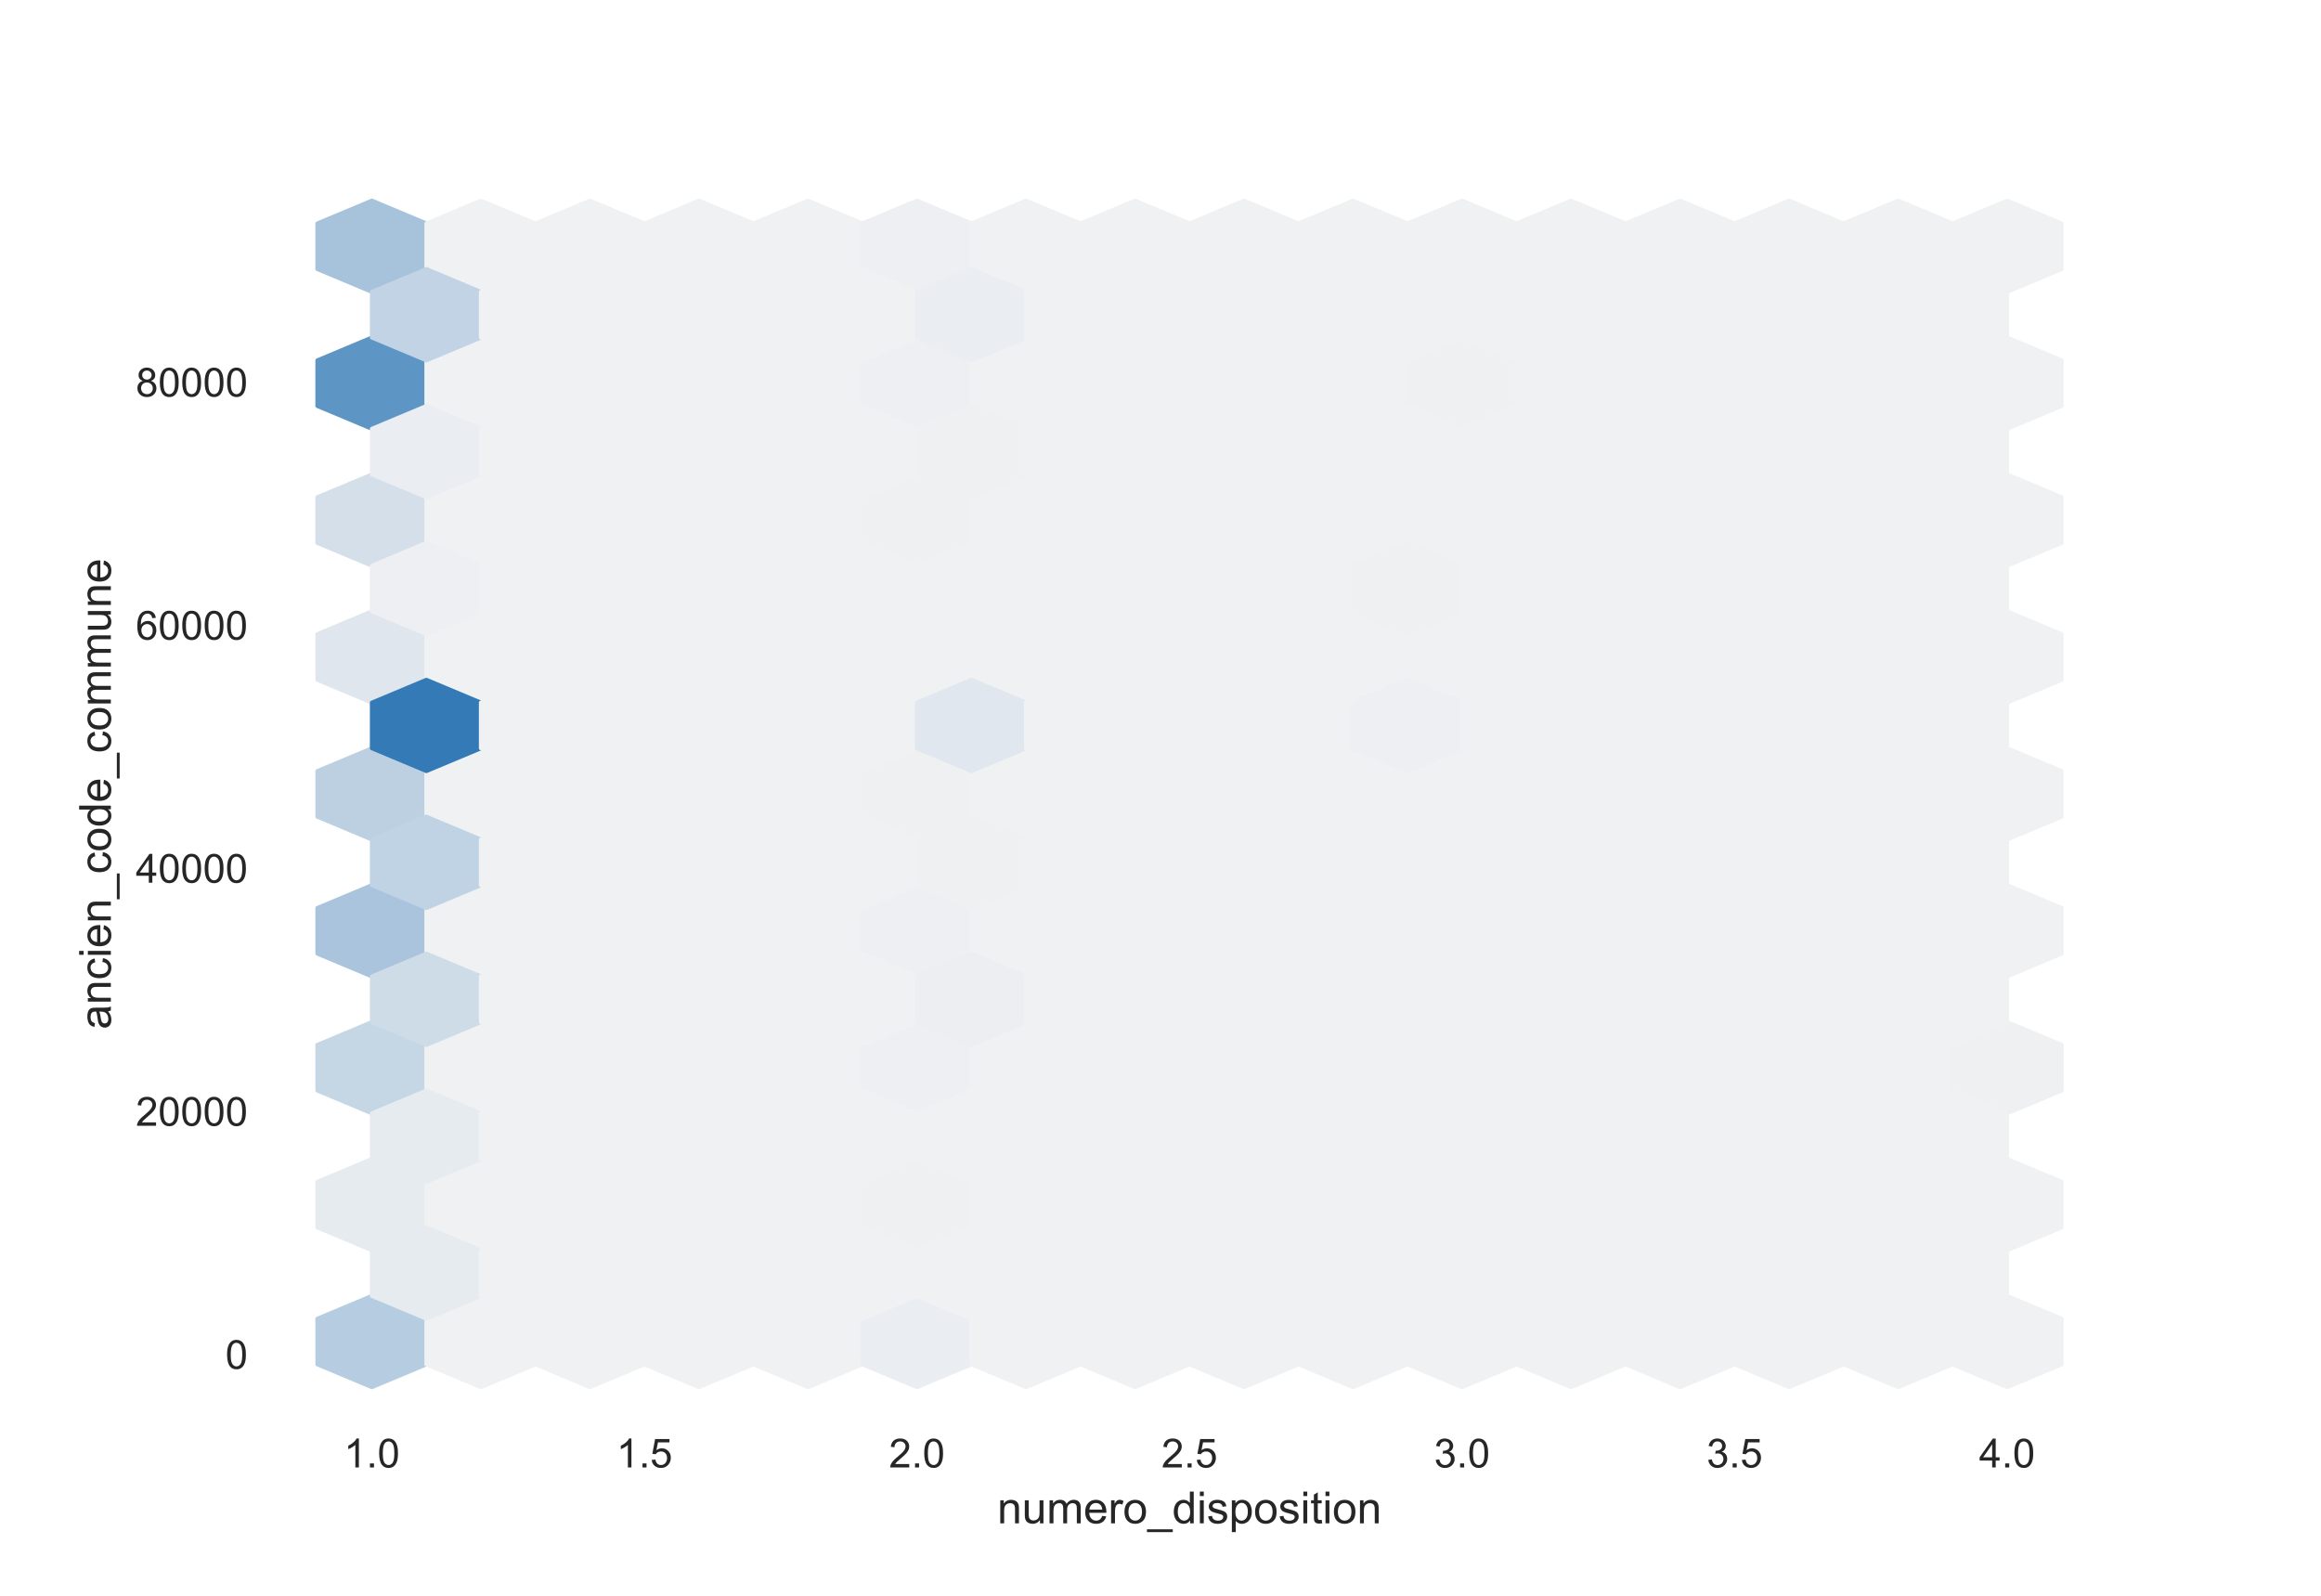 <?xml version="1.0" encoding="utf-8" standalone="no"?>
<!DOCTYPE svg PUBLIC "-//W3C//DTD SVG 1.1//EN"
  "http://www.w3.org/Graphics/SVG/1.1/DTD/svg11.dtd">
<!-- Created with matplotlib (https://matplotlib.org/) -->
<svg height="396pt" version="1.1" viewBox="0 0 576 396" width="576pt" xmlns="http://www.w3.org/2000/svg" xmlns:xlink="http://www.w3.org/1999/xlink">
 <defs>
  <style type="text/css">*{stroke-linecap:butt;stroke-linejoin:round;}</style>
 </defs>
 <g id="figure_1">
  <g id="patch_1">
   <path d="M 0 396 
L 576 396 
L 576 0 
L 0 0 
z
" style="fill:#ffffff;"/>
  </g>
  <g id="axes_1">
   <g id="patch_2">
    <path d="M 72 346.5 
L 518.4 346.5 
L 518.4 47.52 
L 72 47.52 
z
" style="fill:#ffffff;"/>
   </g>
   <g id="matplotlib.axis_1">
    <g id="xtick_1">
     <g id="text_1">
      <!-- 1.0 -->
      <g style="fill:#262626;" transform="translate(85.341 364.158)scale(0.1 -0.1)">
       <defs>
        <path d="M 37.25 0 
L 28.469 0 
L 28.469 56 
Q 25.297 52.984 20.141 49.953 
Q 14.984 46.922 10.891 45.406 
L 10.891 53.906 
Q 18.266 57.375 23.781 62.297 
Q 29.297 67.234 31.594 71.875 
L 37.25 71.875 
z
" id="ArialMT-49"/>
        <path d="M 9.078 0 
L 9.078 10.016 
L 19.094 10.016 
L 19.094 0 
z
" id="ArialMT-46"/>
        <path d="M 4.156 35.297 
Q 4.156 48 6.766 55.734 
Q 9.375 63.484 14.516 67.672 
Q 19.672 71.875 27.484 71.875 
Q 33.25 71.875 37.594 69.547 
Q 41.938 67.234 44.766 62.859 
Q 47.609 58.5 49.219 52.219 
Q 50.828 45.953 50.828 35.297 
Q 50.828 22.703 48.234 14.969 
Q 45.656 7.234 40.5 3 
Q 35.359 -1.219 27.484 -1.219 
Q 17.141 -1.219 11.234 6.203 
Q 4.156 15.141 4.156 35.297 
z
M 13.188 35.297 
Q 13.188 17.672 17.312 11.828 
Q 21.438 6 27.484 6 
Q 33.547 6 37.672 11.859 
Q 41.797 17.719 41.797 35.297 
Q 41.797 52.984 37.672 58.781 
Q 33.547 64.594 27.391 64.594 
Q 21.344 64.594 17.719 59.469 
Q 13.188 52.938 13.188 35.297 
z
" id="ArialMT-48"/>
       </defs>
       <use xlink:href="#ArialMT-49"/>
       <use x="55.615" xlink:href="#ArialMT-46"/>
       <use x="83.398" xlink:href="#ArialMT-48"/>
      </g>
     </g>
    </g>
    <g id="xtick_2">
     <g id="text_2">
      <!-- 1.5 -->
      <g style="fill:#262626;" transform="translate(152.977 364.158)scale(0.1 -0.1)">
       <defs>
        <path d="M 4.156 18.75 
L 13.375 19.531 
Q 14.406 12.797 18.141 9.391 
Q 21.875 6 27.156 6 
Q 33.5 6 37.891 10.781 
Q 42.281 15.578 42.281 23.484 
Q 42.281 31 38.062 35.344 
Q 33.844 39.703 27 39.703 
Q 22.75 39.703 19.328 37.766 
Q 15.922 35.844 13.969 32.766 
L 5.719 33.844 
L 12.641 70.609 
L 48.25 70.609 
L 48.25 62.203 
L 19.672 62.203 
L 15.828 42.969 
Q 22.266 47.469 29.344 47.469 
Q 38.719 47.469 45.156 40.969 
Q 51.609 34.469 51.609 24.266 
Q 51.609 14.547 45.953 7.469 
Q 39.062 -1.219 27.156 -1.219 
Q 17.391 -1.219 11.203 4.25 
Q 5.031 9.719 4.156 18.75 
z
" id="ArialMT-53"/>
       </defs>
       <use xlink:href="#ArialMT-49"/>
       <use x="55.615" xlink:href="#ArialMT-46"/>
       <use x="83.398" xlink:href="#ArialMT-53"/>
      </g>
     </g>
    </g>
    <g id="xtick_3">
     <g id="text_3">
      <!-- 2.0 -->
      <g style="fill:#262626;" transform="translate(220.614 364.158)scale(0.1 -0.1)">
       <defs>
        <path d="M 50.344 8.453 
L 50.344 0 
L 3.031 0 
Q 2.938 3.172 4.047 6.109 
Q 5.859 10.938 9.828 15.625 
Q 13.812 20.312 21.344 26.469 
Q 33.016 36.031 37.109 41.625 
Q 41.219 47.219 41.219 52.203 
Q 41.219 57.422 37.469 61 
Q 33.734 64.594 27.734 64.594 
Q 21.391 64.594 17.578 60.781 
Q 13.766 56.984 13.719 50.25 
L 4.688 51.172 
Q 5.609 61.281 11.656 66.578 
Q 17.719 71.875 27.938 71.875 
Q 38.234 71.875 44.234 66.156 
Q 50.25 60.453 50.25 52 
Q 50.25 47.703 48.484 43.547 
Q 46.734 39.406 42.656 34.812 
Q 38.578 30.219 29.109 22.219 
Q 21.188 15.578 18.938 13.203 
Q 16.703 10.844 15.234 8.453 
z
" id="ArialMT-50"/>
       </defs>
       <use xlink:href="#ArialMT-50"/>
       <use x="55.615" xlink:href="#ArialMT-46"/>
       <use x="83.398" xlink:href="#ArialMT-48"/>
      </g>
     </g>
    </g>
    <g id="xtick_4">
     <g id="text_4">
      <!-- 2.5 -->
      <g style="fill:#262626;" transform="translate(288.25 364.158)scale(0.1 -0.1)">
       <use xlink:href="#ArialMT-50"/>
       <use x="55.615" xlink:href="#ArialMT-46"/>
       <use x="83.398" xlink:href="#ArialMT-53"/>
      </g>
     </g>
    </g>
    <g id="xtick_5">
     <g id="text_5">
      <!-- 3.0 -->
      <g style="fill:#262626;" transform="translate(355.886 364.158)scale(0.1 -0.1)">
       <defs>
        <path d="M 4.203 18.891 
L 12.984 20.062 
Q 14.5 12.594 18.141 9.297 
Q 21.781 6 27 6 
Q 33.203 6 37.469 10.297 
Q 41.75 14.594 41.75 20.953 
Q 41.75 27 37.797 30.922 
Q 33.844 34.859 27.734 34.859 
Q 25.25 34.859 21.531 33.891 
L 22.516 41.609 
Q 23.391 41.5 23.922 41.5 
Q 29.547 41.5 34.031 44.422 
Q 38.531 47.359 38.531 53.469 
Q 38.531 58.297 35.25 61.469 
Q 31.984 64.656 26.812 64.656 
Q 21.688 64.656 18.266 61.422 
Q 14.844 58.203 13.875 51.766 
L 5.078 53.328 
Q 6.688 62.156 12.391 67.016 
Q 18.109 71.875 26.609 71.875 
Q 32.469 71.875 37.391 69.359 
Q 42.328 66.844 44.938 62.5 
Q 47.562 58.156 47.562 53.266 
Q 47.562 48.641 45.062 44.828 
Q 42.578 41.016 37.703 38.766 
Q 44.047 37.312 47.562 32.688 
Q 51.078 28.078 51.078 21.141 
Q 51.078 11.766 44.234 5.25 
Q 37.406 -1.266 26.953 -1.266 
Q 17.531 -1.266 11.297 4.344 
Q 5.078 9.969 4.203 18.891 
z
" id="ArialMT-51"/>
       </defs>
       <use xlink:href="#ArialMT-51"/>
       <use x="55.615" xlink:href="#ArialMT-46"/>
       <use x="83.398" xlink:href="#ArialMT-48"/>
      </g>
     </g>
    </g>
    <g id="xtick_6">
     <g id="text_6">
      <!-- 3.5 -->
      <g style="fill:#262626;" transform="translate(423.523 364.158)scale(0.1 -0.1)">
       <use xlink:href="#ArialMT-51"/>
       <use x="55.615" xlink:href="#ArialMT-46"/>
       <use x="83.398" xlink:href="#ArialMT-53"/>
      </g>
     </g>
    </g>
    <g id="xtick_7">
     <g id="text_7">
      <!-- 4.0 -->
      <g style="fill:#262626;" transform="translate(491.159 364.158)scale(0.1 -0.1)">
       <defs>
        <path d="M 32.328 0 
L 32.328 17.141 
L 1.266 17.141 
L 1.266 25.203 
L 33.938 71.578 
L 41.109 71.578 
L 41.109 25.203 
L 50.781 25.203 
L 50.781 17.141 
L 41.109 17.141 
L 41.109 0 
z
M 32.328 25.203 
L 32.328 57.469 
L 9.906 25.203 
z
" id="ArialMT-52"/>
       </defs>
       <use xlink:href="#ArialMT-52"/>
       <use x="55.615" xlink:href="#ArialMT-46"/>
       <use x="83.398" xlink:href="#ArialMT-48"/>
      </g>
     </g>
    </g>
    <g id="text_8">
     <!-- numero_disposition -->
     <g style="fill:#262626;" transform="translate(247.508 378.019)scale(0.11 -0.11)">
      <defs>
       <path d="M 6.594 0 
L 6.594 51.859 
L 14.5 51.859 
L 14.5 44.484 
Q 20.219 53.031 31 53.031 
Q 35.688 53.031 39.625 51.344 
Q 43.562 49.656 45.516 46.922 
Q 47.469 44.188 48.25 40.438 
Q 48.734 37.984 48.734 31.891 
L 48.734 0 
L 39.938 0 
L 39.938 31.547 
Q 39.938 36.922 38.906 39.578 
Q 37.891 42.234 35.281 43.812 
Q 32.672 45.406 29.156 45.406 
Q 23.531 45.406 19.453 41.844 
Q 15.375 38.281 15.375 28.328 
L 15.375 0 
z
" id="ArialMT-110"/>
       <path d="M 40.578 0 
L 40.578 7.625 
Q 34.516 -1.172 24.125 -1.172 
Q 19.531 -1.172 15.547 0.578 
Q 11.578 2.344 9.641 5 
Q 7.719 7.672 6.938 11.531 
Q 6.391 14.109 6.391 19.734 
L 6.391 51.859 
L 15.188 51.859 
L 15.188 23.094 
Q 15.188 16.219 15.719 13.812 
Q 16.547 10.359 19.234 8.375 
Q 21.922 6.391 25.875 6.391 
Q 29.828 6.391 33.297 8.422 
Q 36.766 10.453 38.203 13.938 
Q 39.656 17.438 39.656 24.078 
L 39.656 51.859 
L 48.438 51.859 
L 48.438 0 
z
" id="ArialMT-117"/>
       <path d="M 6.594 0 
L 6.594 51.859 
L 14.453 51.859 
L 14.453 44.578 
Q 16.891 48.391 20.938 50.703 
Q 25 53.031 30.172 53.031 
Q 35.938 53.031 39.625 50.641 
Q 43.312 48.25 44.828 43.953 
Q 50.984 53.031 60.844 53.031 
Q 68.562 53.031 72.703 48.75 
Q 76.859 44.484 76.859 35.594 
L 76.859 0 
L 68.109 0 
L 68.109 32.672 
Q 68.109 37.938 67.25 40.25 
Q 66.406 42.578 64.156 43.984 
Q 61.922 45.406 58.891 45.406 
Q 53.422 45.406 49.797 41.766 
Q 46.188 38.141 46.188 30.125 
L 46.188 0 
L 37.406 0 
L 37.406 33.688 
Q 37.406 39.547 35.25 42.469 
Q 33.109 45.406 28.219 45.406 
Q 24.516 45.406 21.359 43.453 
Q 18.219 41.5 16.797 37.734 
Q 15.375 33.984 15.375 26.906 
L 15.375 0 
z
" id="ArialMT-109"/>
       <path d="M 42.094 16.703 
L 51.172 15.578 
Q 49.031 7.625 43.219 3.219 
Q 37.406 -1.172 28.375 -1.172 
Q 17 -1.172 10.328 5.828 
Q 3.656 12.844 3.656 25.484 
Q 3.656 38.578 10.391 45.797 
Q 17.141 53.031 27.875 53.031 
Q 38.281 53.031 44.875 45.953 
Q 51.469 38.875 51.469 26.031 
Q 51.469 25.25 51.422 23.688 
L 12.75 23.688 
Q 13.234 15.141 17.578 10.594 
Q 21.922 6.062 28.422 6.062 
Q 33.25 6.062 36.672 8.594 
Q 40.094 11.141 42.094 16.703 
z
M 13.234 30.906 
L 42.188 30.906 
Q 41.609 37.453 38.875 40.719 
Q 34.672 45.797 27.984 45.797 
Q 21.922 45.797 17.797 41.75 
Q 13.672 37.703 13.234 30.906 
z
" id="ArialMT-101"/>
       <path d="M 6.5 0 
L 6.5 51.859 
L 14.406 51.859 
L 14.406 44 
Q 17.438 49.516 20 51.266 
Q 22.562 53.031 25.641 53.031 
Q 30.078 53.031 34.672 50.203 
L 31.641 42.047 
Q 28.422 43.953 25.203 43.953 
Q 22.312 43.953 20.016 42.219 
Q 17.719 40.484 16.75 37.406 
Q 15.281 32.719 15.281 27.156 
L 15.281 0 
z
" id="ArialMT-114"/>
       <path d="M 3.328 25.922 
Q 3.328 40.328 11.328 47.266 
Q 18.016 53.031 27.641 53.031 
Q 38.328 53.031 45.109 46.016 
Q 51.906 39.016 51.906 26.656 
Q 51.906 16.656 48.906 10.906 
Q 45.906 5.172 40.156 2 
Q 34.422 -1.172 27.641 -1.172 
Q 16.75 -1.172 10.031 5.812 
Q 3.328 12.797 3.328 25.922 
z
M 12.359 25.922 
Q 12.359 15.969 16.703 11.016 
Q 21.047 6.062 27.641 6.062 
Q 34.188 6.062 38.531 11.031 
Q 42.875 16.016 42.875 26.219 
Q 42.875 35.844 38.5 40.797 
Q 34.125 45.75 27.641 45.75 
Q 21.047 45.75 16.703 40.812 
Q 12.359 35.891 12.359 25.922 
z
" id="ArialMT-111"/>
       <path d="M -1.516 -19.875 
L -1.516 -13.531 
L 56.734 -13.531 
L 56.734 -19.875 
z
" id="ArialMT-95"/>
       <path d="M 40.234 0 
L 40.234 6.547 
Q 35.297 -1.172 25.734 -1.172 
Q 19.531 -1.172 14.328 2.25 
Q 9.125 5.672 6.266 11.797 
Q 3.422 17.922 3.422 25.875 
Q 3.422 33.641 6 39.969 
Q 8.594 46.297 13.766 49.656 
Q 18.953 53.031 25.344 53.031 
Q 30.031 53.031 33.688 51.047 
Q 37.359 49.078 39.656 45.906 
L 39.656 71.578 
L 48.391 71.578 
L 48.391 0 
z
M 12.453 25.875 
Q 12.453 15.922 16.641 10.984 
Q 20.844 6.062 26.562 6.062 
Q 32.328 6.062 36.344 10.766 
Q 40.375 15.484 40.375 25.141 
Q 40.375 35.797 36.266 40.766 
Q 32.172 45.75 26.172 45.75 
Q 20.312 45.75 16.375 40.969 
Q 12.453 36.188 12.453 25.875 
z
" id="ArialMT-100"/>
       <path d="M 6.641 61.469 
L 6.641 71.578 
L 15.438 71.578 
L 15.438 61.469 
z
M 6.641 0 
L 6.641 51.859 
L 15.438 51.859 
L 15.438 0 
z
" id="ArialMT-105"/>
       <path d="M 3.078 15.484 
L 11.766 16.844 
Q 12.5 11.625 15.844 8.844 
Q 19.188 6.062 25.203 6.062 
Q 31.25 6.062 34.172 8.516 
Q 37.109 10.984 37.109 14.312 
Q 37.109 17.281 34.516 19 
Q 32.719 20.172 25.531 21.969 
Q 15.875 24.422 12.141 26.203 
Q 8.406 27.984 6.469 31.125 
Q 4.547 34.281 4.547 38.094 
Q 4.547 41.547 6.125 44.5 
Q 7.719 47.469 10.453 49.422 
Q 12.5 50.922 16.031 51.969 
Q 19.578 53.031 23.641 53.031 
Q 29.734 53.031 34.344 51.266 
Q 38.969 49.516 41.156 46.5 
Q 43.359 43.5 44.188 38.484 
L 35.594 37.312 
Q 35.016 41.312 32.203 43.547 
Q 29.391 45.797 24.266 45.797 
Q 18.219 45.797 15.625 43.797 
Q 13.031 41.797 13.031 39.109 
Q 13.031 37.406 14.109 36.031 
Q 15.188 34.625 17.484 33.688 
Q 18.797 33.203 25.25 31.453 
Q 34.578 28.953 38.25 27.359 
Q 41.938 25.781 44.031 22.75 
Q 46.141 19.734 46.141 15.234 
Q 46.141 10.844 43.578 6.953 
Q 41.016 3.078 36.172 0.953 
Q 31.344 -1.172 25.25 -1.172 
Q 15.141 -1.172 9.844 3.031 
Q 4.547 7.234 3.078 15.484 
z
" id="ArialMT-115"/>
       <path d="M 6.594 -19.875 
L 6.594 51.859 
L 14.594 51.859 
L 14.594 45.125 
Q 17.438 49.078 21 51.047 
Q 24.562 53.031 29.641 53.031 
Q 36.281 53.031 41.359 49.609 
Q 46.438 46.188 49.016 39.953 
Q 51.609 33.734 51.609 26.312 
Q 51.609 18.359 48.75 11.984 
Q 45.906 5.609 40.453 2.219 
Q 35.016 -1.172 29 -1.172 
Q 24.609 -1.172 21.109 0.688 
Q 17.625 2.547 15.375 5.375 
L 15.375 -19.875 
z
M 14.547 25.641 
Q 14.547 15.625 18.594 10.844 
Q 22.656 6.062 28.422 6.062 
Q 34.281 6.062 38.453 11.016 
Q 42.625 15.969 42.625 26.375 
Q 42.625 36.281 38.547 41.203 
Q 34.469 46.141 28.812 46.141 
Q 23.188 46.141 18.859 40.891 
Q 14.547 35.641 14.547 25.641 
z
" id="ArialMT-112"/>
       <path d="M 25.781 7.859 
L 27.047 0.094 
Q 23.344 -0.688 20.406 -0.688 
Q 15.625 -0.688 12.984 0.828 
Q 10.359 2.344 9.281 4.812 
Q 8.203 7.281 8.203 15.188 
L 8.203 45.016 
L 1.766 45.016 
L 1.766 51.859 
L 8.203 51.859 
L 8.203 64.703 
L 16.938 69.969 
L 16.938 51.859 
L 25.781 51.859 
L 25.781 45.016 
L 16.938 45.016 
L 16.938 14.703 
Q 16.938 10.938 17.406 9.859 
Q 17.875 8.797 18.922 8.156 
Q 19.969 7.516 21.922 7.516 
Q 23.391 7.516 25.781 7.859 
z
" id="ArialMT-116"/>
      </defs>
      <use xlink:href="#ArialMT-110"/>
      <use x="55.615" xlink:href="#ArialMT-117"/>
      <use x="111.23" xlink:href="#ArialMT-109"/>
      <use x="194.531" xlink:href="#ArialMT-101"/>
      <use x="250.146" xlink:href="#ArialMT-114"/>
      <use x="283.447" xlink:href="#ArialMT-111"/>
      <use x="339.062" xlink:href="#ArialMT-95"/>
      <use x="394.678" xlink:href="#ArialMT-100"/>
      <use x="450.293" xlink:href="#ArialMT-105"/>
      <use x="472.51" xlink:href="#ArialMT-115"/>
      <use x="522.51" xlink:href="#ArialMT-112"/>
      <use x="578.125" xlink:href="#ArialMT-111"/>
      <use x="633.74" xlink:href="#ArialMT-115"/>
      <use x="683.74" xlink:href="#ArialMT-105"/>
      <use x="705.957" xlink:href="#ArialMT-116"/>
      <use x="733.74" xlink:href="#ArialMT-105"/>
      <use x="755.957" xlink:href="#ArialMT-111"/>
      <use x="811.572" xlink:href="#ArialMT-110"/>
     </g>
    </g>
   </g>
   <g id="matplotlib.axis_2">
    <g id="ytick_1">
     <g id="text_9">
      <!-- 0 -->
      <g style="fill:#262626;" transform="translate(55.939 339.683)scale(0.1 -0.1)">
       <use xlink:href="#ArialMT-48"/>
      </g>
     </g>
    </g>
    <g id="ytick_2">
     <g id="text_10">
      <!-- 20000 -->
      <g style="fill:#262626;" transform="translate(33.695 279.365)scale(0.1 -0.1)">
       <use xlink:href="#ArialMT-50"/>
       <use x="55.615" xlink:href="#ArialMT-48"/>
       <use x="111.23" xlink:href="#ArialMT-48"/>
       <use x="166.846" xlink:href="#ArialMT-48"/>
       <use x="222.461" xlink:href="#ArialMT-48"/>
      </g>
     </g>
    </g>
    <g id="ytick_3">
     <g id="text_11">
      <!-- 40000 -->
      <g style="fill:#262626;" transform="translate(33.695 219.048)scale(0.1 -0.1)">
       <use xlink:href="#ArialMT-52"/>
       <use x="55.615" xlink:href="#ArialMT-48"/>
       <use x="111.23" xlink:href="#ArialMT-48"/>
       <use x="166.846" xlink:href="#ArialMT-48"/>
       <use x="222.461" xlink:href="#ArialMT-48"/>
      </g>
     </g>
    </g>
    <g id="ytick_4">
     <g id="text_12">
      <!-- 60000 -->
      <g style="fill:#262626;" transform="translate(33.695 158.73)scale(0.1 -0.1)">
       <defs>
        <path d="M 49.75 54.047 
L 41.016 53.375 
Q 39.844 58.547 37.703 60.891 
Q 34.125 64.656 28.906 64.656 
Q 24.703 64.656 21.531 62.312 
Q 17.391 59.281 14.984 53.469 
Q 12.594 47.656 12.5 36.922 
Q 15.672 41.75 20.266 44.094 
Q 24.859 46.438 29.891 46.438 
Q 38.672 46.438 44.844 39.969 
Q 51.031 33.5 51.031 23.25 
Q 51.031 16.5 48.125 10.719 
Q 45.219 4.938 40.141 1.859 
Q 35.062 -1.219 28.609 -1.219 
Q 17.625 -1.219 10.688 6.859 
Q 3.766 14.938 3.766 33.5 
Q 3.766 54.25 11.422 63.672 
Q 18.109 71.875 29.438 71.875 
Q 37.891 71.875 43.281 67.141 
Q 48.688 62.406 49.75 54.047 
z
M 13.875 23.188 
Q 13.875 18.656 15.797 14.5 
Q 17.719 10.359 21.188 8.172 
Q 24.656 6 28.469 6 
Q 34.031 6 38.031 10.484 
Q 42.047 14.984 42.047 22.703 
Q 42.047 30.125 38.078 34.391 
Q 34.125 38.672 28.125 38.672 
Q 22.172 38.672 18.016 34.391 
Q 13.875 30.125 13.875 23.188 
z
" id="ArialMT-54"/>
       </defs>
       <use xlink:href="#ArialMT-54"/>
       <use x="55.615" xlink:href="#ArialMT-48"/>
       <use x="111.23" xlink:href="#ArialMT-48"/>
       <use x="166.846" xlink:href="#ArialMT-48"/>
       <use x="222.461" xlink:href="#ArialMT-48"/>
      </g>
     </g>
    </g>
    <g id="ytick_5">
     <g id="text_13">
      <!-- 80000 -->
      <g style="fill:#262626;" transform="translate(33.695 98.412)scale(0.1 -0.1)">
       <defs>
        <path d="M 17.672 38.812 
Q 12.203 40.828 9.562 44.531 
Q 6.938 48.25 6.938 53.422 
Q 6.938 61.234 12.547 66.547 
Q 18.172 71.875 27.484 71.875 
Q 36.859 71.875 42.578 66.422 
Q 48.297 60.984 48.297 53.172 
Q 48.297 48.188 45.672 44.5 
Q 43.062 40.828 37.75 38.812 
Q 44.344 36.672 47.781 31.875 
Q 51.219 27.094 51.219 20.453 
Q 51.219 11.281 44.719 5.031 
Q 38.234 -1.219 27.641 -1.219 
Q 17.047 -1.219 10.547 5.047 
Q 4.047 11.328 4.047 20.703 
Q 4.047 27.688 7.594 32.391 
Q 11.141 37.109 17.672 38.812 
z
M 15.922 53.719 
Q 15.922 48.641 19.188 45.406 
Q 22.469 42.188 27.688 42.188 
Q 32.766 42.188 36.016 45.375 
Q 39.266 48.578 39.266 53.219 
Q 39.266 58.062 35.906 61.359 
Q 32.562 64.656 27.594 64.656 
Q 22.562 64.656 19.234 61.422 
Q 15.922 58.203 15.922 53.719 
z
M 13.094 20.656 
Q 13.094 16.891 14.875 13.375 
Q 16.656 9.859 20.172 7.922 
Q 23.688 6 27.734 6 
Q 34.031 6 38.125 10.047 
Q 42.234 14.109 42.234 20.359 
Q 42.234 26.703 38.016 30.859 
Q 33.797 35.016 27.438 35.016 
Q 21.234 35.016 17.156 30.906 
Q 13.094 26.812 13.094 20.656 
z
" id="ArialMT-56"/>
       </defs>
       <use xlink:href="#ArialMT-56"/>
       <use x="55.615" xlink:href="#ArialMT-48"/>
       <use x="111.23" xlink:href="#ArialMT-48"/>
       <use x="166.846" xlink:href="#ArialMT-48"/>
       <use x="222.461" xlink:href="#ArialMT-48"/>
      </g>
     </g>
    </g>
    <g id="text_14">
     <!-- ancien_code_commune -->
     <g style="fill:#262626;" transform="translate(27.509 255.405)rotate(-90)scale(0.11 -0.11)">
      <defs>
       <path d="M 40.438 6.391 
Q 35.547 2.25 31.031 0.531 
Q 26.516 -1.172 21.344 -1.172 
Q 12.797 -1.172 8.203 3 
Q 3.609 7.172 3.609 13.672 
Q 3.609 17.484 5.344 20.625 
Q 7.078 23.781 9.891 25.688 
Q 12.703 27.594 16.219 28.562 
Q 18.797 29.25 24.031 29.891 
Q 34.672 31.156 39.703 32.906 
Q 39.75 34.719 39.75 35.203 
Q 39.75 40.578 37.25 42.781 
Q 33.891 45.75 27.25 45.75 
Q 21.047 45.75 18.094 43.578 
Q 15.141 41.406 13.719 35.891 
L 5.125 37.062 
Q 6.297 42.578 8.984 45.969 
Q 11.672 49.359 16.75 51.188 
Q 21.828 53.031 28.516 53.031 
Q 35.156 53.031 39.297 51.469 
Q 43.453 49.906 45.406 47.531 
Q 47.359 45.172 48.141 41.547 
Q 48.578 39.312 48.578 33.453 
L 48.578 21.734 
Q 48.578 9.469 49.141 6.219 
Q 49.703 2.984 51.375 0 
L 42.188 0 
Q 40.828 2.734 40.438 6.391 
z
M 39.703 26.031 
Q 34.906 24.078 25.344 22.703 
Q 19.922 21.922 17.672 20.938 
Q 15.438 19.969 14.203 18.094 
Q 12.984 16.219 12.984 13.922 
Q 12.984 10.406 15.641 8.062 
Q 18.312 5.719 23.438 5.719 
Q 28.516 5.719 32.469 7.938 
Q 36.422 10.156 38.281 14.016 
Q 39.703 17 39.703 22.797 
z
" id="ArialMT-97"/>
       <path d="M 40.438 19 
L 49.078 17.875 
Q 47.656 8.938 41.812 3.875 
Q 35.984 -1.172 27.484 -1.172 
Q 16.844 -1.172 10.375 5.781 
Q 3.906 12.75 3.906 25.734 
Q 3.906 34.125 6.688 40.422 
Q 9.469 46.734 15.156 49.875 
Q 20.844 53.031 27.547 53.031 
Q 35.984 53.031 41.359 48.75 
Q 46.734 44.484 48.25 36.625 
L 39.703 35.297 
Q 38.484 40.531 35.375 43.156 
Q 32.281 45.797 27.875 45.797 
Q 21.234 45.797 17.078 41.031 
Q 12.938 36.281 12.938 25.984 
Q 12.938 15.531 16.938 10.797 
Q 20.953 6.062 27.391 6.062 
Q 32.562 6.062 36.031 9.234 
Q 39.5 12.406 40.438 19 
z
" id="ArialMT-99"/>
      </defs>
      <use xlink:href="#ArialMT-97"/>
      <use x="55.615" xlink:href="#ArialMT-110"/>
      <use x="111.23" xlink:href="#ArialMT-99"/>
      <use x="161.23" xlink:href="#ArialMT-105"/>
      <use x="183.447" xlink:href="#ArialMT-101"/>
      <use x="239.062" xlink:href="#ArialMT-110"/>
      <use x="294.678" xlink:href="#ArialMT-95"/>
      <use x="350.293" xlink:href="#ArialMT-99"/>
      <use x="400.293" xlink:href="#ArialMT-111"/>
      <use x="455.908" xlink:href="#ArialMT-100"/>
      <use x="511.523" xlink:href="#ArialMT-101"/>
      <use x="567.139" xlink:href="#ArialMT-95"/>
      <use x="622.754" xlink:href="#ArialMT-99"/>
      <use x="672.754" xlink:href="#ArialMT-111"/>
      <use x="728.369" xlink:href="#ArialMT-109"/>
      <use x="811.67" xlink:href="#ArialMT-109"/>
      <use x="894.971" xlink:href="#ArialMT-117"/>
      <use x="950.586" xlink:href="#ArialMT-110"/>
      <use x="1006.201" xlink:href="#ArialMT-101"/>
     </g>
    </g>
   </g>
   <g id="PolyCollection_1">
    <defs>
     <path d="M -29.455 -54.234 
L -29.455 -65.559 
L -42.982 -71.221 
L -56.509 -65.559 
L -56.509 -54.234 
L -42.982 -48.571 
z
" id="C0_0_6b97d7ddb4"/>
    </defs>
    <g clip-path="url(#p14cdf047f6)">
     <use style="fill:#b6cce0;stroke:#b6cce0;" x="135.273" xlink:href="#C0_0_6b97d7ddb4" y="392.806"/>
    </g>
    <g clip-path="url(#p14cdf047f6)">
     <use style="fill:#e6ebef;stroke:#e6ebef;" x="135.273" xlink:href="#C0_0_6b97d7ddb4" y="358.831"/>
    </g>
    <g clip-path="url(#p14cdf047f6)">
     <use style="fill:#c5d6e5;stroke:#c5d6e5;" x="135.273" xlink:href="#C0_0_6b97d7ddb4" y="324.856"/>
    </g>
    <g clip-path="url(#p14cdf047f6)">
     <use style="fill:#a9c4dc;stroke:#a9c4dc;" x="135.273" xlink:href="#C0_0_6b97d7ddb4" y="290.881"/>
    </g>
    <g clip-path="url(#p14cdf047f6)">
     <use style="fill:#bcd0e2;stroke:#bcd0e2;" x="135.273" xlink:href="#C0_0_6b97d7ddb4" y="256.906"/>
    </g>
    <g clip-path="url(#p14cdf047f6)">
     <use style="fill:#dfe6ed;stroke:#dfe6ed;" x="135.273" xlink:href="#C0_0_6b97d7ddb4" y="222.931"/>
    </g>
    <g clip-path="url(#p14cdf047f6)">
     <use style="fill:#d4dfea;stroke:#d4dfea;" x="135.273" xlink:href="#C0_0_6b97d7ddb4" y="188.956"/>
    </g>
    <g clip-path="url(#p14cdf047f6)">
     <use style="fill:#5d95c4;stroke:#5d95c4;" x="135.273" xlink:href="#C0_0_6b97d7ddb4" y="154.981"/>
    </g>
    <g clip-path="url(#p14cdf047f6)">
     <use style="fill:#a7c3dc;stroke:#a7c3dc;" x="135.273" xlink:href="#C0_0_6b97d7ddb4" y="121.006"/>
    </g>
    <g clip-path="url(#p14cdf047f6)">
     <use style="fill:#f0f1f2;stroke:#f0f1f2;" x="162.327" xlink:href="#C0_0_6b97d7ddb4" y="392.806"/>
    </g>
    <g clip-path="url(#p14cdf047f6)">
     <use style="fill:#f0f1f2;stroke:#f0f1f2;" x="162.327" xlink:href="#C0_0_6b97d7ddb4" y="358.831"/>
    </g>
    <g clip-path="url(#p14cdf047f6)">
     <use style="fill:#f0f1f2;stroke:#f0f1f2;" x="162.327" xlink:href="#C0_0_6b97d7ddb4" y="324.856"/>
    </g>
    <g clip-path="url(#p14cdf047f6)">
     <use style="fill:#f0f1f2;stroke:#f0f1f2;" x="162.327" xlink:href="#C0_0_6b97d7ddb4" y="290.881"/>
    </g>
    <g clip-path="url(#p14cdf047f6)">
     <use style="fill:#f0f1f2;stroke:#f0f1f2;" x="162.327" xlink:href="#C0_0_6b97d7ddb4" y="256.906"/>
    </g>
    <g clip-path="url(#p14cdf047f6)">
     <use style="fill:#f0f1f2;stroke:#f0f1f2;" x="162.327" xlink:href="#C0_0_6b97d7ddb4" y="222.931"/>
    </g>
    <g clip-path="url(#p14cdf047f6)">
     <use style="fill:#f0f1f2;stroke:#f0f1f2;" x="162.327" xlink:href="#C0_0_6b97d7ddb4" y="188.956"/>
    </g>
    <g clip-path="url(#p14cdf047f6)">
     <use style="fill:#f0f1f2;stroke:#f0f1f2;" x="162.327" xlink:href="#C0_0_6b97d7ddb4" y="154.981"/>
    </g>
    <g clip-path="url(#p14cdf047f6)">
     <use style="fill:#f0f1f2;stroke:#f0f1f2;" x="162.327" xlink:href="#C0_0_6b97d7ddb4" y="121.006"/>
    </g>
    <g clip-path="url(#p14cdf047f6)">
     <use style="fill:#f0f1f2;stroke:#f0f1f2;" x="189.382" xlink:href="#C0_0_6b97d7ddb4" y="392.806"/>
    </g>
    <g clip-path="url(#p14cdf047f6)">
     <use style="fill:#f0f1f2;stroke:#f0f1f2;" x="189.382" xlink:href="#C0_0_6b97d7ddb4" y="358.831"/>
    </g>
    <g clip-path="url(#p14cdf047f6)">
     <use style="fill:#f0f1f2;stroke:#f0f1f2;" x="189.382" xlink:href="#C0_0_6b97d7ddb4" y="324.856"/>
    </g>
    <g clip-path="url(#p14cdf047f6)">
     <use style="fill:#f0f1f2;stroke:#f0f1f2;" x="189.382" xlink:href="#C0_0_6b97d7ddb4" y="290.881"/>
    </g>
    <g clip-path="url(#p14cdf047f6)">
     <use style="fill:#f0f1f2;stroke:#f0f1f2;" x="189.382" xlink:href="#C0_0_6b97d7ddb4" y="256.906"/>
    </g>
    <g clip-path="url(#p14cdf047f6)">
     <use style="fill:#f0f1f2;stroke:#f0f1f2;" x="189.382" xlink:href="#C0_0_6b97d7ddb4" y="222.931"/>
    </g>
    <g clip-path="url(#p14cdf047f6)">
     <use style="fill:#f0f1f2;stroke:#f0f1f2;" x="189.382" xlink:href="#C0_0_6b97d7ddb4" y="188.956"/>
    </g>
    <g clip-path="url(#p14cdf047f6)">
     <use style="fill:#f0f1f2;stroke:#f0f1f2;" x="189.382" xlink:href="#C0_0_6b97d7ddb4" y="154.981"/>
    </g>
    <g clip-path="url(#p14cdf047f6)">
     <use style="fill:#f0f1f2;stroke:#f0f1f2;" x="189.382" xlink:href="#C0_0_6b97d7ddb4" y="121.006"/>
    </g>
    <g clip-path="url(#p14cdf047f6)">
     <use style="fill:#f0f1f2;stroke:#f0f1f2;" x="216.436" xlink:href="#C0_0_6b97d7ddb4" y="392.806"/>
    </g>
    <g clip-path="url(#p14cdf047f6)">
     <use style="fill:#f0f1f2;stroke:#f0f1f2;" x="216.436" xlink:href="#C0_0_6b97d7ddb4" y="358.831"/>
    </g>
    <g clip-path="url(#p14cdf047f6)">
     <use style="fill:#f0f1f2;stroke:#f0f1f2;" x="216.436" xlink:href="#C0_0_6b97d7ddb4" y="324.856"/>
    </g>
    <g clip-path="url(#p14cdf047f6)">
     <use style="fill:#f0f1f2;stroke:#f0f1f2;" x="216.436" xlink:href="#C0_0_6b97d7ddb4" y="290.881"/>
    </g>
    <g clip-path="url(#p14cdf047f6)">
     <use style="fill:#f0f1f2;stroke:#f0f1f2;" x="216.436" xlink:href="#C0_0_6b97d7ddb4" y="256.906"/>
    </g>
    <g clip-path="url(#p14cdf047f6)">
     <use style="fill:#f0f1f2;stroke:#f0f1f2;" x="216.436" xlink:href="#C0_0_6b97d7ddb4" y="222.931"/>
    </g>
    <g clip-path="url(#p14cdf047f6)">
     <use style="fill:#f0f1f2;stroke:#f0f1f2;" x="216.436" xlink:href="#C0_0_6b97d7ddb4" y="188.956"/>
    </g>
    <g clip-path="url(#p14cdf047f6)">
     <use style="fill:#f0f1f2;stroke:#f0f1f2;" x="216.436" xlink:href="#C0_0_6b97d7ddb4" y="154.981"/>
    </g>
    <g clip-path="url(#p14cdf047f6)">
     <use style="fill:#f0f1f2;stroke:#f0f1f2;" x="216.436" xlink:href="#C0_0_6b97d7ddb4" y="121.006"/>
    </g>
    <g clip-path="url(#p14cdf047f6)">
     <use style="fill:#f0f1f2;stroke:#f0f1f2;" x="243.491" xlink:href="#C0_0_6b97d7ddb4" y="392.806"/>
    </g>
    <g clip-path="url(#p14cdf047f6)">
     <use style="fill:#f0f1f2;stroke:#f0f1f2;" x="243.491" xlink:href="#C0_0_6b97d7ddb4" y="358.831"/>
    </g>
    <g clip-path="url(#p14cdf047f6)">
     <use style="fill:#f0f1f2;stroke:#f0f1f2;" x="243.491" xlink:href="#C0_0_6b97d7ddb4" y="324.856"/>
    </g>
    <g clip-path="url(#p14cdf047f6)">
     <use style="fill:#f0f1f2;stroke:#f0f1f2;" x="243.491" xlink:href="#C0_0_6b97d7ddb4" y="290.881"/>
    </g>
    <g clip-path="url(#p14cdf047f6)">
     <use style="fill:#f0f1f2;stroke:#f0f1f2;" x="243.491" xlink:href="#C0_0_6b97d7ddb4" y="256.906"/>
    </g>
    <g clip-path="url(#p14cdf047f6)">
     <use style="fill:#f0f1f2;stroke:#f0f1f2;" x="243.491" xlink:href="#C0_0_6b97d7ddb4" y="222.931"/>
    </g>
    <g clip-path="url(#p14cdf047f6)">
     <use style="fill:#f0f1f2;stroke:#f0f1f2;" x="243.491" xlink:href="#C0_0_6b97d7ddb4" y="188.956"/>
    </g>
    <g clip-path="url(#p14cdf047f6)">
     <use style="fill:#f0f1f2;stroke:#f0f1f2;" x="243.491" xlink:href="#C0_0_6b97d7ddb4" y="154.981"/>
    </g>
    <g clip-path="url(#p14cdf047f6)">
     <use style="fill:#f0f1f2;stroke:#f0f1f2;" x="243.491" xlink:href="#C0_0_6b97d7ddb4" y="121.006"/>
    </g>
    <g clip-path="url(#p14cdf047f6)">
     <use style="fill:#eaedf1;stroke:#eaedf1;" x="270.545" xlink:href="#C0_0_6b97d7ddb4" y="392.806"/>
    </g>
    <g clip-path="url(#p14cdf047f6)">
     <use style="fill:#eef0f2;stroke:#eef0f2;" x="270.545" xlink:href="#C0_0_6b97d7ddb4" y="358.831"/>
    </g>
    <g clip-path="url(#p14cdf047f6)">
     <use style="fill:#edeff2;stroke:#edeff2;" x="270.545" xlink:href="#C0_0_6b97d7ddb4" y="324.856"/>
    </g>
    <g clip-path="url(#p14cdf047f6)">
     <use style="fill:#edeff2;stroke:#edeff2;" x="270.545" xlink:href="#C0_0_6b97d7ddb4" y="290.881"/>
    </g>
    <g clip-path="url(#p14cdf047f6)">
     <use style="fill:#eff0f2;stroke:#eff0f2;" x="270.545" xlink:href="#C0_0_6b97d7ddb4" y="256.906"/>
    </g>
    <g clip-path="url(#p14cdf047f6)">
     <use style="fill:#f0f1f2;stroke:#f0f1f2;" x="270.545" xlink:href="#C0_0_6b97d7ddb4" y="222.931"/>
    </g>
    <g clip-path="url(#p14cdf047f6)">
     <use style="fill:#eff0f2;stroke:#eff0f2;" x="270.545" xlink:href="#C0_0_6b97d7ddb4" y="188.956"/>
    </g>
    <g clip-path="url(#p14cdf047f6)">
     <use style="fill:#edeff2;stroke:#edeff2;" x="270.545" xlink:href="#C0_0_6b97d7ddb4" y="154.981"/>
    </g>
    <g clip-path="url(#p14cdf047f6)">
     <use style="fill:#edeff2;stroke:#edeff2;" x="270.545" xlink:href="#C0_0_6b97d7ddb4" y="121.006"/>
    </g>
    <g clip-path="url(#p14cdf047f6)">
     <use style="fill:#f0f1f2;stroke:#f0f1f2;" x="297.6" xlink:href="#C0_0_6b97d7ddb4" y="392.806"/>
    </g>
    <g clip-path="url(#p14cdf047f6)">
     <use style="fill:#f0f1f2;stroke:#f0f1f2;" x="297.6" xlink:href="#C0_0_6b97d7ddb4" y="358.831"/>
    </g>
    <g clip-path="url(#p14cdf047f6)">
     <use style="fill:#f0f1f2;stroke:#f0f1f2;" x="297.6" xlink:href="#C0_0_6b97d7ddb4" y="324.856"/>
    </g>
    <g clip-path="url(#p14cdf047f6)">
     <use style="fill:#f0f1f2;stroke:#f0f1f2;" x="297.6" xlink:href="#C0_0_6b97d7ddb4" y="290.881"/>
    </g>
    <g clip-path="url(#p14cdf047f6)">
     <use style="fill:#f0f1f2;stroke:#f0f1f2;" x="297.6" xlink:href="#C0_0_6b97d7ddb4" y="256.906"/>
    </g>
    <g clip-path="url(#p14cdf047f6)">
     <use style="fill:#f0f1f2;stroke:#f0f1f2;" x="297.6" xlink:href="#C0_0_6b97d7ddb4" y="222.931"/>
    </g>
    <g clip-path="url(#p14cdf047f6)">
     <use style="fill:#f0f1f2;stroke:#f0f1f2;" x="297.6" xlink:href="#C0_0_6b97d7ddb4" y="188.956"/>
    </g>
    <g clip-path="url(#p14cdf047f6)">
     <use style="fill:#f0f1f2;stroke:#f0f1f2;" x="297.6" xlink:href="#C0_0_6b97d7ddb4" y="154.981"/>
    </g>
    <g clip-path="url(#p14cdf047f6)">
     <use style="fill:#f0f1f2;stroke:#f0f1f2;" x="297.6" xlink:href="#C0_0_6b97d7ddb4" y="121.006"/>
    </g>
    <g clip-path="url(#p14cdf047f6)">
     <use style="fill:#f0f1f2;stroke:#f0f1f2;" x="324.655" xlink:href="#C0_0_6b97d7ddb4" y="392.806"/>
    </g>
    <g clip-path="url(#p14cdf047f6)">
     <use style="fill:#f0f1f2;stroke:#f0f1f2;" x="324.655" xlink:href="#C0_0_6b97d7ddb4" y="358.831"/>
    </g>
    <g clip-path="url(#p14cdf047f6)">
     <use style="fill:#f0f1f2;stroke:#f0f1f2;" x="324.655" xlink:href="#C0_0_6b97d7ddb4" y="324.856"/>
    </g>
    <g clip-path="url(#p14cdf047f6)">
     <use style="fill:#f0f1f2;stroke:#f0f1f2;" x="324.655" xlink:href="#C0_0_6b97d7ddb4" y="290.881"/>
    </g>
    <g clip-path="url(#p14cdf047f6)">
     <use style="fill:#f0f1f2;stroke:#f0f1f2;" x="324.655" xlink:href="#C0_0_6b97d7ddb4" y="256.906"/>
    </g>
    <g clip-path="url(#p14cdf047f6)">
     <use style="fill:#f0f1f2;stroke:#f0f1f2;" x="324.655" xlink:href="#C0_0_6b97d7ddb4" y="222.931"/>
    </g>
    <g clip-path="url(#p14cdf047f6)">
     <use style="fill:#f0f1f2;stroke:#f0f1f2;" x="324.655" xlink:href="#C0_0_6b97d7ddb4" y="188.956"/>
    </g>
    <g clip-path="url(#p14cdf047f6)">
     <use style="fill:#f0f1f2;stroke:#f0f1f2;" x="324.655" xlink:href="#C0_0_6b97d7ddb4" y="154.981"/>
    </g>
    <g clip-path="url(#p14cdf047f6)">
     <use style="fill:#f0f1f2;stroke:#f0f1f2;" x="324.655" xlink:href="#C0_0_6b97d7ddb4" y="121.006"/>
    </g>
    <g clip-path="url(#p14cdf047f6)">
     <use style="fill:#f0f1f2;stroke:#f0f1f2;" x="351.709" xlink:href="#C0_0_6b97d7ddb4" y="392.806"/>
    </g>
    <g clip-path="url(#p14cdf047f6)">
     <use style="fill:#f0f1f2;stroke:#f0f1f2;" x="351.709" xlink:href="#C0_0_6b97d7ddb4" y="358.831"/>
    </g>
    <g clip-path="url(#p14cdf047f6)">
     <use style="fill:#f0f1f2;stroke:#f0f1f2;" x="351.709" xlink:href="#C0_0_6b97d7ddb4" y="324.856"/>
    </g>
    <g clip-path="url(#p14cdf047f6)">
     <use style="fill:#f0f1f2;stroke:#f0f1f2;" x="351.709" xlink:href="#C0_0_6b97d7ddb4" y="290.881"/>
    </g>
    <g clip-path="url(#p14cdf047f6)">
     <use style="fill:#f0f1f2;stroke:#f0f1f2;" x="351.709" xlink:href="#C0_0_6b97d7ddb4" y="256.906"/>
    </g>
    <g clip-path="url(#p14cdf047f6)">
     <use style="fill:#f0f1f2;stroke:#f0f1f2;" x="351.709" xlink:href="#C0_0_6b97d7ddb4" y="222.931"/>
    </g>
    <g clip-path="url(#p14cdf047f6)">
     <use style="fill:#f0f1f2;stroke:#f0f1f2;" x="351.709" xlink:href="#C0_0_6b97d7ddb4" y="188.956"/>
    </g>
    <g clip-path="url(#p14cdf047f6)">
     <use style="fill:#f0f1f2;stroke:#f0f1f2;" x="351.709" xlink:href="#C0_0_6b97d7ddb4" y="154.981"/>
    </g>
    <g clip-path="url(#p14cdf047f6)">
     <use style="fill:#f0f1f2;stroke:#f0f1f2;" x="351.709" xlink:href="#C0_0_6b97d7ddb4" y="121.006"/>
    </g>
    <g clip-path="url(#p14cdf047f6)">
     <use style="fill:#f0f1f2;stroke:#f0f1f2;" x="378.764" xlink:href="#C0_0_6b97d7ddb4" y="392.806"/>
    </g>
    <g clip-path="url(#p14cdf047f6)">
     <use style="fill:#f0f1f2;stroke:#f0f1f2;" x="378.764" xlink:href="#C0_0_6b97d7ddb4" y="358.831"/>
    </g>
    <g clip-path="url(#p14cdf047f6)">
     <use style="fill:#f0f1f2;stroke:#f0f1f2;" x="378.764" xlink:href="#C0_0_6b97d7ddb4" y="324.856"/>
    </g>
    <g clip-path="url(#p14cdf047f6)">
     <use style="fill:#f0f1f2;stroke:#f0f1f2;" x="378.764" xlink:href="#C0_0_6b97d7ddb4" y="290.881"/>
    </g>
    <g clip-path="url(#p14cdf047f6)">
     <use style="fill:#f0f1f2;stroke:#f0f1f2;" x="378.764" xlink:href="#C0_0_6b97d7ddb4" y="256.906"/>
    </g>
    <g clip-path="url(#p14cdf047f6)">
     <use style="fill:#f0f1f2;stroke:#f0f1f2;" x="378.764" xlink:href="#C0_0_6b97d7ddb4" y="222.931"/>
    </g>
    <g clip-path="url(#p14cdf047f6)">
     <use style="fill:#f0f1f2;stroke:#f0f1f2;" x="378.764" xlink:href="#C0_0_6b97d7ddb4" y="188.956"/>
    </g>
    <g clip-path="url(#p14cdf047f6)">
     <use style="fill:#f0f1f2;stroke:#f0f1f2;" x="378.764" xlink:href="#C0_0_6b97d7ddb4" y="154.981"/>
    </g>
    <g clip-path="url(#p14cdf047f6)">
     <use style="fill:#f0f1f2;stroke:#f0f1f2;" x="378.764" xlink:href="#C0_0_6b97d7ddb4" y="121.006"/>
    </g>
    <g clip-path="url(#p14cdf047f6)">
     <use style="fill:#f0f1f2;stroke:#f0f1f2;" x="405.818" xlink:href="#C0_0_6b97d7ddb4" y="392.806"/>
    </g>
    <g clip-path="url(#p14cdf047f6)">
     <use style="fill:#f0f1f2;stroke:#f0f1f2;" x="405.818" xlink:href="#C0_0_6b97d7ddb4" y="358.831"/>
    </g>
    <g clip-path="url(#p14cdf047f6)">
     <use style="fill:#f0f1f2;stroke:#f0f1f2;" x="405.818" xlink:href="#C0_0_6b97d7ddb4" y="324.856"/>
    </g>
    <g clip-path="url(#p14cdf047f6)">
     <use style="fill:#f0f1f2;stroke:#f0f1f2;" x="405.818" xlink:href="#C0_0_6b97d7ddb4" y="290.881"/>
    </g>
    <g clip-path="url(#p14cdf047f6)">
     <use style="fill:#f0f1f2;stroke:#f0f1f2;" x="405.818" xlink:href="#C0_0_6b97d7ddb4" y="256.906"/>
    </g>
    <g clip-path="url(#p14cdf047f6)">
     <use style="fill:#f0f1f2;stroke:#f0f1f2;" x="405.818" xlink:href="#C0_0_6b97d7ddb4" y="222.931"/>
    </g>
    <g clip-path="url(#p14cdf047f6)">
     <use style="fill:#f0f1f2;stroke:#f0f1f2;" x="405.818" xlink:href="#C0_0_6b97d7ddb4" y="188.956"/>
    </g>
    <g clip-path="url(#p14cdf047f6)">
     <use style="fill:#eff0f2;stroke:#eff0f2;" x="405.818" xlink:href="#C0_0_6b97d7ddb4" y="154.981"/>
    </g>
    <g clip-path="url(#p14cdf047f6)">
     <use style="fill:#f0f1f2;stroke:#f0f1f2;" x="405.818" xlink:href="#C0_0_6b97d7ddb4" y="121.006"/>
    </g>
    <g clip-path="url(#p14cdf047f6)">
     <use style="fill:#f0f1f2;stroke:#f0f1f2;" x="432.873" xlink:href="#C0_0_6b97d7ddb4" y="392.806"/>
    </g>
    <g clip-path="url(#p14cdf047f6)">
     <use style="fill:#f0f1f2;stroke:#f0f1f2;" x="432.873" xlink:href="#C0_0_6b97d7ddb4" y="358.831"/>
    </g>
    <g clip-path="url(#p14cdf047f6)">
     <use style="fill:#f0f1f2;stroke:#f0f1f2;" x="432.873" xlink:href="#C0_0_6b97d7ddb4" y="324.856"/>
    </g>
    <g clip-path="url(#p14cdf047f6)">
     <use style="fill:#f0f1f2;stroke:#f0f1f2;" x="432.873" xlink:href="#C0_0_6b97d7ddb4" y="290.881"/>
    </g>
    <g clip-path="url(#p14cdf047f6)">
     <use style="fill:#f0f1f2;stroke:#f0f1f2;" x="432.873" xlink:href="#C0_0_6b97d7ddb4" y="256.906"/>
    </g>
    <g clip-path="url(#p14cdf047f6)">
     <use style="fill:#f0f1f2;stroke:#f0f1f2;" x="432.873" xlink:href="#C0_0_6b97d7ddb4" y="222.931"/>
    </g>
    <g clip-path="url(#p14cdf047f6)">
     <use style="fill:#f0f1f2;stroke:#f0f1f2;" x="432.873" xlink:href="#C0_0_6b97d7ddb4" y="188.956"/>
    </g>
    <g clip-path="url(#p14cdf047f6)">
     <use style="fill:#f0f1f2;stroke:#f0f1f2;" x="432.873" xlink:href="#C0_0_6b97d7ddb4" y="154.981"/>
    </g>
    <g clip-path="url(#p14cdf047f6)">
     <use style="fill:#f0f1f2;stroke:#f0f1f2;" x="432.873" xlink:href="#C0_0_6b97d7ddb4" y="121.006"/>
    </g>
    <g clip-path="url(#p14cdf047f6)">
     <use style="fill:#f0f1f2;stroke:#f0f1f2;" x="459.927" xlink:href="#C0_0_6b97d7ddb4" y="392.806"/>
    </g>
    <g clip-path="url(#p14cdf047f6)">
     <use style="fill:#f0f1f2;stroke:#f0f1f2;" x="459.927" xlink:href="#C0_0_6b97d7ddb4" y="358.831"/>
    </g>
    <g clip-path="url(#p14cdf047f6)">
     <use style="fill:#f0f1f2;stroke:#f0f1f2;" x="459.927" xlink:href="#C0_0_6b97d7ddb4" y="324.856"/>
    </g>
    <g clip-path="url(#p14cdf047f6)">
     <use style="fill:#f0f1f2;stroke:#f0f1f2;" x="459.927" xlink:href="#C0_0_6b97d7ddb4" y="290.881"/>
    </g>
    <g clip-path="url(#p14cdf047f6)">
     <use style="fill:#f0f1f2;stroke:#f0f1f2;" x="459.927" xlink:href="#C0_0_6b97d7ddb4" y="256.906"/>
    </g>
    <g clip-path="url(#p14cdf047f6)">
     <use style="fill:#f0f1f2;stroke:#f0f1f2;" x="459.927" xlink:href="#C0_0_6b97d7ddb4" y="222.931"/>
    </g>
    <g clip-path="url(#p14cdf047f6)">
     <use style="fill:#f0f1f2;stroke:#f0f1f2;" x="459.927" xlink:href="#C0_0_6b97d7ddb4" y="188.956"/>
    </g>
    <g clip-path="url(#p14cdf047f6)">
     <use style="fill:#f0f1f2;stroke:#f0f1f2;" x="459.927" xlink:href="#C0_0_6b97d7ddb4" y="154.981"/>
    </g>
    <g clip-path="url(#p14cdf047f6)">
     <use style="fill:#f0f1f2;stroke:#f0f1f2;" x="459.927" xlink:href="#C0_0_6b97d7ddb4" y="121.006"/>
    </g>
    <g clip-path="url(#p14cdf047f6)">
     <use style="fill:#f0f1f2;stroke:#f0f1f2;" x="486.982" xlink:href="#C0_0_6b97d7ddb4" y="392.806"/>
    </g>
    <g clip-path="url(#p14cdf047f6)">
     <use style="fill:#f0f1f2;stroke:#f0f1f2;" x="486.982" xlink:href="#C0_0_6b97d7ddb4" y="358.831"/>
    </g>
    <g clip-path="url(#p14cdf047f6)">
     <use style="fill:#f0f1f2;stroke:#f0f1f2;" x="486.982" xlink:href="#C0_0_6b97d7ddb4" y="324.856"/>
    </g>
    <g clip-path="url(#p14cdf047f6)">
     <use style="fill:#f0f1f2;stroke:#f0f1f2;" x="486.982" xlink:href="#C0_0_6b97d7ddb4" y="290.881"/>
    </g>
    <g clip-path="url(#p14cdf047f6)">
     <use style="fill:#f0f1f2;stroke:#f0f1f2;" x="486.982" xlink:href="#C0_0_6b97d7ddb4" y="256.906"/>
    </g>
    <g clip-path="url(#p14cdf047f6)">
     <use style="fill:#f0f1f2;stroke:#f0f1f2;" x="486.982" xlink:href="#C0_0_6b97d7ddb4" y="222.931"/>
    </g>
    <g clip-path="url(#p14cdf047f6)">
     <use style="fill:#f0f1f2;stroke:#f0f1f2;" x="486.982" xlink:href="#C0_0_6b97d7ddb4" y="188.956"/>
    </g>
    <g clip-path="url(#p14cdf047f6)">
     <use style="fill:#f0f1f2;stroke:#f0f1f2;" x="486.982" xlink:href="#C0_0_6b97d7ddb4" y="154.981"/>
    </g>
    <g clip-path="url(#p14cdf047f6)">
     <use style="fill:#f0f1f2;stroke:#f0f1f2;" x="486.982" xlink:href="#C0_0_6b97d7ddb4" y="121.006"/>
    </g>
    <g clip-path="url(#p14cdf047f6)">
     <use style="fill:#f0f1f2;stroke:#f0f1f2;" x="514.036" xlink:href="#C0_0_6b97d7ddb4" y="392.806"/>
    </g>
    <g clip-path="url(#p14cdf047f6)">
     <use style="fill:#f0f1f2;stroke:#f0f1f2;" x="514.036" xlink:href="#C0_0_6b97d7ddb4" y="358.831"/>
    </g>
    <g clip-path="url(#p14cdf047f6)">
     <use style="fill:#f0f1f2;stroke:#f0f1f2;" x="514.036" xlink:href="#C0_0_6b97d7ddb4" y="324.856"/>
    </g>
    <g clip-path="url(#p14cdf047f6)">
     <use style="fill:#f0f1f2;stroke:#f0f1f2;" x="514.036" xlink:href="#C0_0_6b97d7ddb4" y="290.881"/>
    </g>
    <g clip-path="url(#p14cdf047f6)">
     <use style="fill:#f0f1f2;stroke:#f0f1f2;" x="514.036" xlink:href="#C0_0_6b97d7ddb4" y="256.906"/>
    </g>
    <g clip-path="url(#p14cdf047f6)">
     <use style="fill:#f0f1f2;stroke:#f0f1f2;" x="514.036" xlink:href="#C0_0_6b97d7ddb4" y="222.931"/>
    </g>
    <g clip-path="url(#p14cdf047f6)">
     <use style="fill:#f0f1f2;stroke:#f0f1f2;" x="514.036" xlink:href="#C0_0_6b97d7ddb4" y="188.956"/>
    </g>
    <g clip-path="url(#p14cdf047f6)">
     <use style="fill:#f0f1f2;stroke:#f0f1f2;" x="514.036" xlink:href="#C0_0_6b97d7ddb4" y="154.981"/>
    </g>
    <g clip-path="url(#p14cdf047f6)">
     <use style="fill:#f0f1f2;stroke:#f0f1f2;" x="514.036" xlink:href="#C0_0_6b97d7ddb4" y="121.006"/>
    </g>
    <g clip-path="url(#p14cdf047f6)">
     <use style="fill:#f0f1f2;stroke:#f0f1f2;" x="541.091" xlink:href="#C0_0_6b97d7ddb4" y="392.806"/>
    </g>
    <g clip-path="url(#p14cdf047f6)">
     <use style="fill:#f0f1f2;stroke:#f0f1f2;" x="541.091" xlink:href="#C0_0_6b97d7ddb4" y="358.831"/>
    </g>
    <g clip-path="url(#p14cdf047f6)">
     <use style="fill:#eff0f2;stroke:#eff0f2;" x="541.091" xlink:href="#C0_0_6b97d7ddb4" y="324.856"/>
    </g>
    <g clip-path="url(#p14cdf047f6)">
     <use style="fill:#f0f1f2;stroke:#f0f1f2;" x="541.091" xlink:href="#C0_0_6b97d7ddb4" y="290.881"/>
    </g>
    <g clip-path="url(#p14cdf047f6)">
     <use style="fill:#f0f1f2;stroke:#f0f1f2;" x="541.091" xlink:href="#C0_0_6b97d7ddb4" y="256.906"/>
    </g>
    <g clip-path="url(#p14cdf047f6)">
     <use style="fill:#f0f1f2;stroke:#f0f1f2;" x="541.091" xlink:href="#C0_0_6b97d7ddb4" y="222.931"/>
    </g>
    <g clip-path="url(#p14cdf047f6)">
     <use style="fill:#f0f1f2;stroke:#f0f1f2;" x="541.091" xlink:href="#C0_0_6b97d7ddb4" y="188.956"/>
    </g>
    <g clip-path="url(#p14cdf047f6)">
     <use style="fill:#f0f1f2;stroke:#f0f1f2;" x="541.091" xlink:href="#C0_0_6b97d7ddb4" y="154.981"/>
    </g>
    <g clip-path="url(#p14cdf047f6)">
     <use style="fill:#f0f1f2;stroke:#f0f1f2;" x="541.091" xlink:href="#C0_0_6b97d7ddb4" y="121.006"/>
    </g>
    <g clip-path="url(#p14cdf047f6)">
     <use style="fill:#e6ebef;stroke:#e6ebef;" x="148.8" xlink:href="#C0_0_6b97d7ddb4" y="375.819"/>
    </g>
    <g clip-path="url(#p14cdf047f6)">
     <use style="fill:#e6ebef;stroke:#e6ebef;" x="148.8" xlink:href="#C0_0_6b97d7ddb4" y="341.844"/>
    </g>
    <g clip-path="url(#p14cdf047f6)">
     <use style="fill:#cedce8;stroke:#cedce8;" x="148.8" xlink:href="#C0_0_6b97d7ddb4" y="307.869"/>
    </g>
    <g clip-path="url(#p14cdf047f6)">
     <use style="fill:#c0d3e4;stroke:#c0d3e4;" x="148.8" xlink:href="#C0_0_6b97d7ddb4" y="273.894"/>
    </g>
    <g clip-path="url(#p14cdf047f6)">
     <use style="fill:#337ab7;stroke:#337ab7;" x="148.8" xlink:href="#C0_0_6b97d7ddb4" y="239.919"/>
    </g>
    <g clip-path="url(#p14cdf047f6)">
     <use style="fill:#edeff2;stroke:#edeff2;" x="148.8" xlink:href="#C0_0_6b97d7ddb4" y="205.944"/>
    </g>
    <g clip-path="url(#p14cdf047f6)">
     <use style="fill:#eaedf1;stroke:#eaedf1;" x="148.8" xlink:href="#C0_0_6b97d7ddb4" y="171.969"/>
    </g>
    <g clip-path="url(#p14cdf047f6)">
     <use style="fill:#c1d3e4;stroke:#c1d3e4;" x="148.8" xlink:href="#C0_0_6b97d7ddb4" y="137.994"/>
    </g>
    <g clip-path="url(#p14cdf047f6)">
     <use style="fill:#f0f1f2;stroke:#f0f1f2;" x="175.855" xlink:href="#C0_0_6b97d7ddb4" y="375.819"/>
    </g>
    <g clip-path="url(#p14cdf047f6)">
     <use style="fill:#f0f1f2;stroke:#f0f1f2;" x="175.855" xlink:href="#C0_0_6b97d7ddb4" y="341.844"/>
    </g>
    <g clip-path="url(#p14cdf047f6)">
     <use style="fill:#f0f1f2;stroke:#f0f1f2;" x="175.855" xlink:href="#C0_0_6b97d7ddb4" y="307.869"/>
    </g>
    <g clip-path="url(#p14cdf047f6)">
     <use style="fill:#f0f1f2;stroke:#f0f1f2;" x="175.855" xlink:href="#C0_0_6b97d7ddb4" y="273.894"/>
    </g>
    <g clip-path="url(#p14cdf047f6)">
     <use style="fill:#f0f1f2;stroke:#f0f1f2;" x="175.855" xlink:href="#C0_0_6b97d7ddb4" y="239.919"/>
    </g>
    <g clip-path="url(#p14cdf047f6)">
     <use style="fill:#f0f1f2;stroke:#f0f1f2;" x="175.855" xlink:href="#C0_0_6b97d7ddb4" y="205.944"/>
    </g>
    <g clip-path="url(#p14cdf047f6)">
     <use style="fill:#f0f1f2;stroke:#f0f1f2;" x="175.855" xlink:href="#C0_0_6b97d7ddb4" y="171.969"/>
    </g>
    <g clip-path="url(#p14cdf047f6)">
     <use style="fill:#f0f1f2;stroke:#f0f1f2;" x="175.855" xlink:href="#C0_0_6b97d7ddb4" y="137.994"/>
    </g>
    <g clip-path="url(#p14cdf047f6)">
     <use style="fill:#f0f1f2;stroke:#f0f1f2;" x="202.909" xlink:href="#C0_0_6b97d7ddb4" y="375.819"/>
    </g>
    <g clip-path="url(#p14cdf047f6)">
     <use style="fill:#f0f1f2;stroke:#f0f1f2;" x="202.909" xlink:href="#C0_0_6b97d7ddb4" y="341.844"/>
    </g>
    <g clip-path="url(#p14cdf047f6)">
     <use style="fill:#f0f1f2;stroke:#f0f1f2;" x="202.909" xlink:href="#C0_0_6b97d7ddb4" y="307.869"/>
    </g>
    <g clip-path="url(#p14cdf047f6)">
     <use style="fill:#f0f1f2;stroke:#f0f1f2;" x="202.909" xlink:href="#C0_0_6b97d7ddb4" y="273.894"/>
    </g>
    <g clip-path="url(#p14cdf047f6)">
     <use style="fill:#f0f1f2;stroke:#f0f1f2;" x="202.909" xlink:href="#C0_0_6b97d7ddb4" y="239.919"/>
    </g>
    <g clip-path="url(#p14cdf047f6)">
     <use style="fill:#f0f1f2;stroke:#f0f1f2;" x="202.909" xlink:href="#C0_0_6b97d7ddb4" y="205.944"/>
    </g>
    <g clip-path="url(#p14cdf047f6)">
     <use style="fill:#f0f1f2;stroke:#f0f1f2;" x="202.909" xlink:href="#C0_0_6b97d7ddb4" y="171.969"/>
    </g>
    <g clip-path="url(#p14cdf047f6)">
     <use style="fill:#f0f1f2;stroke:#f0f1f2;" x="202.909" xlink:href="#C0_0_6b97d7ddb4" y="137.994"/>
    </g>
    <g clip-path="url(#p14cdf047f6)">
     <use style="fill:#f0f1f2;stroke:#f0f1f2;" x="229.964" xlink:href="#C0_0_6b97d7ddb4" y="375.819"/>
    </g>
    <g clip-path="url(#p14cdf047f6)">
     <use style="fill:#f0f1f2;stroke:#f0f1f2;" x="229.964" xlink:href="#C0_0_6b97d7ddb4" y="341.844"/>
    </g>
    <g clip-path="url(#p14cdf047f6)">
     <use style="fill:#f0f1f2;stroke:#f0f1f2;" x="229.964" xlink:href="#C0_0_6b97d7ddb4" y="307.869"/>
    </g>
    <g clip-path="url(#p14cdf047f6)">
     <use style="fill:#f0f1f2;stroke:#f0f1f2;" x="229.964" xlink:href="#C0_0_6b97d7ddb4" y="273.894"/>
    </g>
    <g clip-path="url(#p14cdf047f6)">
     <use style="fill:#f0f1f2;stroke:#f0f1f2;" x="229.964" xlink:href="#C0_0_6b97d7ddb4" y="239.919"/>
    </g>
    <g clip-path="url(#p14cdf047f6)">
     <use style="fill:#f0f1f2;stroke:#f0f1f2;" x="229.964" xlink:href="#C0_0_6b97d7ddb4" y="205.944"/>
    </g>
    <g clip-path="url(#p14cdf047f6)">
     <use style="fill:#f0f1f2;stroke:#f0f1f2;" x="229.964" xlink:href="#C0_0_6b97d7ddb4" y="171.969"/>
    </g>
    <g clip-path="url(#p14cdf047f6)">
     <use style="fill:#f0f1f2;stroke:#f0f1f2;" x="229.964" xlink:href="#C0_0_6b97d7ddb4" y="137.994"/>
    </g>
    <g clip-path="url(#p14cdf047f6)">
     <use style="fill:#f0f1f2;stroke:#f0f1f2;" x="257.018" xlink:href="#C0_0_6b97d7ddb4" y="375.819"/>
    </g>
    <g clip-path="url(#p14cdf047f6)">
     <use style="fill:#f0f1f2;stroke:#f0f1f2;" x="257.018" xlink:href="#C0_0_6b97d7ddb4" y="341.844"/>
    </g>
    <g clip-path="url(#p14cdf047f6)">
     <use style="fill:#f0f1f2;stroke:#f0f1f2;" x="257.018" xlink:href="#C0_0_6b97d7ddb4" y="307.869"/>
    </g>
    <g clip-path="url(#p14cdf047f6)">
     <use style="fill:#f0f1f2;stroke:#f0f1f2;" x="257.018" xlink:href="#C0_0_6b97d7ddb4" y="273.894"/>
    </g>
    <g clip-path="url(#p14cdf047f6)">
     <use style="fill:#f0f1f2;stroke:#f0f1f2;" x="257.018" xlink:href="#C0_0_6b97d7ddb4" y="239.919"/>
    </g>
    <g clip-path="url(#p14cdf047f6)">
     <use style="fill:#f0f1f2;stroke:#f0f1f2;" x="257.018" xlink:href="#C0_0_6b97d7ddb4" y="205.944"/>
    </g>
    <g clip-path="url(#p14cdf047f6)">
     <use style="fill:#f0f1f2;stroke:#f0f1f2;" x="257.018" xlink:href="#C0_0_6b97d7ddb4" y="171.969"/>
    </g>
    <g clip-path="url(#p14cdf047f6)">
     <use style="fill:#f0f1f2;stroke:#f0f1f2;" x="257.018" xlink:href="#C0_0_6b97d7ddb4" y="137.994"/>
    </g>
    <g clip-path="url(#p14cdf047f6)">
     <use style="fill:#f0f1f2;stroke:#f0f1f2;" x="284.073" xlink:href="#C0_0_6b97d7ddb4" y="375.819"/>
    </g>
    <g clip-path="url(#p14cdf047f6)">
     <use style="fill:#f0f1f2;stroke:#f0f1f2;" x="284.073" xlink:href="#C0_0_6b97d7ddb4" y="341.844"/>
    </g>
    <g clip-path="url(#p14cdf047f6)">
     <use style="fill:#eceef1;stroke:#eceef1;" x="284.073" xlink:href="#C0_0_6b97d7ddb4" y="307.869"/>
    </g>
    <g clip-path="url(#p14cdf047f6)">
     <use style="fill:#eef0f2;stroke:#eef0f2;" x="284.073" xlink:href="#C0_0_6b97d7ddb4" y="273.894"/>
    </g>
    <g clip-path="url(#p14cdf047f6)">
     <use style="fill:#e0e7ee;stroke:#e0e7ee;" x="284.073" xlink:href="#C0_0_6b97d7ddb4" y="239.919"/>
    </g>
    <g clip-path="url(#p14cdf047f6)">
     <use style="fill:#f0f1f2;stroke:#f0f1f2;" x="284.073" xlink:href="#C0_0_6b97d7ddb4" y="205.944"/>
    </g>
    <g clip-path="url(#p14cdf047f6)">
     <use style="fill:#eff0f2;stroke:#eff0f2;" x="284.073" xlink:href="#C0_0_6b97d7ddb4" y="171.969"/>
    </g>
    <g clip-path="url(#p14cdf047f6)">
     <use style="fill:#eaedf1;stroke:#eaedf1;" x="284.073" xlink:href="#C0_0_6b97d7ddb4" y="137.994"/>
    </g>
    <g clip-path="url(#p14cdf047f6)">
     <use style="fill:#f0f1f2;stroke:#f0f1f2;" x="311.127" xlink:href="#C0_0_6b97d7ddb4" y="375.819"/>
    </g>
    <g clip-path="url(#p14cdf047f6)">
     <use style="fill:#f0f1f2;stroke:#f0f1f2;" x="311.127" xlink:href="#C0_0_6b97d7ddb4" y="341.844"/>
    </g>
    <g clip-path="url(#p14cdf047f6)">
     <use style="fill:#f0f1f2;stroke:#f0f1f2;" x="311.127" xlink:href="#C0_0_6b97d7ddb4" y="307.869"/>
    </g>
    <g clip-path="url(#p14cdf047f6)">
     <use style="fill:#f0f1f2;stroke:#f0f1f2;" x="311.127" xlink:href="#C0_0_6b97d7ddb4" y="273.894"/>
    </g>
    <g clip-path="url(#p14cdf047f6)">
     <use style="fill:#f0f1f2;stroke:#f0f1f2;" x="311.127" xlink:href="#C0_0_6b97d7ddb4" y="239.919"/>
    </g>
    <g clip-path="url(#p14cdf047f6)">
     <use style="fill:#f0f1f2;stroke:#f0f1f2;" x="311.127" xlink:href="#C0_0_6b97d7ddb4" y="205.944"/>
    </g>
    <g clip-path="url(#p14cdf047f6)">
     <use style="fill:#f0f1f2;stroke:#f0f1f2;" x="311.127" xlink:href="#C0_0_6b97d7ddb4" y="171.969"/>
    </g>
    <g clip-path="url(#p14cdf047f6)">
     <use style="fill:#f0f1f2;stroke:#f0f1f2;" x="311.127" xlink:href="#C0_0_6b97d7ddb4" y="137.994"/>
    </g>
    <g clip-path="url(#p14cdf047f6)">
     <use style="fill:#f0f1f2;stroke:#f0f1f2;" x="338.182" xlink:href="#C0_0_6b97d7ddb4" y="375.819"/>
    </g>
    <g clip-path="url(#p14cdf047f6)">
     <use style="fill:#f0f1f2;stroke:#f0f1f2;" x="338.182" xlink:href="#C0_0_6b97d7ddb4" y="341.844"/>
    </g>
    <g clip-path="url(#p14cdf047f6)">
     <use style="fill:#f0f1f2;stroke:#f0f1f2;" x="338.182" xlink:href="#C0_0_6b97d7ddb4" y="307.869"/>
    </g>
    <g clip-path="url(#p14cdf047f6)">
     <use style="fill:#f0f1f2;stroke:#f0f1f2;" x="338.182" xlink:href="#C0_0_6b97d7ddb4" y="273.894"/>
    </g>
    <g clip-path="url(#p14cdf047f6)">
     <use style="fill:#f0f1f2;stroke:#f0f1f2;" x="338.182" xlink:href="#C0_0_6b97d7ddb4" y="239.919"/>
    </g>
    <g clip-path="url(#p14cdf047f6)">
     <use style="fill:#f0f1f2;stroke:#f0f1f2;" x="338.182" xlink:href="#C0_0_6b97d7ddb4" y="205.944"/>
    </g>
    <g clip-path="url(#p14cdf047f6)">
     <use style="fill:#f0f1f2;stroke:#f0f1f2;" x="338.182" xlink:href="#C0_0_6b97d7ddb4" y="171.969"/>
    </g>
    <g clip-path="url(#p14cdf047f6)">
     <use style="fill:#f0f1f2;stroke:#f0f1f2;" x="338.182" xlink:href="#C0_0_6b97d7ddb4" y="137.994"/>
    </g>
    <g clip-path="url(#p14cdf047f6)">
     <use style="fill:#f0f1f2;stroke:#f0f1f2;" x="365.236" xlink:href="#C0_0_6b97d7ddb4" y="375.819"/>
    </g>
    <g clip-path="url(#p14cdf047f6)">
     <use style="fill:#f0f1f2;stroke:#f0f1f2;" x="365.236" xlink:href="#C0_0_6b97d7ddb4" y="341.844"/>
    </g>
    <g clip-path="url(#p14cdf047f6)">
     <use style="fill:#f0f1f2;stroke:#f0f1f2;" x="365.236" xlink:href="#C0_0_6b97d7ddb4" y="307.869"/>
    </g>
    <g clip-path="url(#p14cdf047f6)">
     <use style="fill:#f0f1f2;stroke:#f0f1f2;" x="365.236" xlink:href="#C0_0_6b97d7ddb4" y="273.894"/>
    </g>
    <g clip-path="url(#p14cdf047f6)">
     <use style="fill:#f0f1f2;stroke:#f0f1f2;" x="365.236" xlink:href="#C0_0_6b97d7ddb4" y="239.919"/>
    </g>
    <g clip-path="url(#p14cdf047f6)">
     <use style="fill:#f0f1f2;stroke:#f0f1f2;" x="365.236" xlink:href="#C0_0_6b97d7ddb4" y="205.944"/>
    </g>
    <g clip-path="url(#p14cdf047f6)">
     <use style="fill:#f0f1f2;stroke:#f0f1f2;" x="365.236" xlink:href="#C0_0_6b97d7ddb4" y="171.969"/>
    </g>
    <g clip-path="url(#p14cdf047f6)">
     <use style="fill:#f0f1f2;stroke:#f0f1f2;" x="365.236" xlink:href="#C0_0_6b97d7ddb4" y="137.994"/>
    </g>
    <g clip-path="url(#p14cdf047f6)">
     <use style="fill:#f0f1f2;stroke:#f0f1f2;" x="392.291" xlink:href="#C0_0_6b97d7ddb4" y="375.819"/>
    </g>
    <g clip-path="url(#p14cdf047f6)">
     <use style="fill:#f0f1f2;stroke:#f0f1f2;" x="392.291" xlink:href="#C0_0_6b97d7ddb4" y="341.844"/>
    </g>
    <g clip-path="url(#p14cdf047f6)">
     <use style="fill:#f0f1f2;stroke:#f0f1f2;" x="392.291" xlink:href="#C0_0_6b97d7ddb4" y="307.869"/>
    </g>
    <g clip-path="url(#p14cdf047f6)">
     <use style="fill:#f0f1f2;stroke:#f0f1f2;" x="392.291" xlink:href="#C0_0_6b97d7ddb4" y="273.894"/>
    </g>
    <g clip-path="url(#p14cdf047f6)">
     <use style="fill:#edeff2;stroke:#edeff2;" x="392.291" xlink:href="#C0_0_6b97d7ddb4" y="239.919"/>
    </g>
    <g clip-path="url(#p14cdf047f6)">
     <use style="fill:#eff0f2;stroke:#eff0f2;" x="392.291" xlink:href="#C0_0_6b97d7ddb4" y="205.944"/>
    </g>
    <g clip-path="url(#p14cdf047f6)">
     <use style="fill:#f0f1f2;stroke:#f0f1f2;" x="392.291" xlink:href="#C0_0_6b97d7ddb4" y="171.969"/>
    </g>
    <g clip-path="url(#p14cdf047f6)">
     <use style="fill:#f0f1f2;stroke:#f0f1f2;" x="392.291" xlink:href="#C0_0_6b97d7ddb4" y="137.994"/>
    </g>
    <g clip-path="url(#p14cdf047f6)">
     <use style="fill:#f0f1f2;stroke:#f0f1f2;" x="419.345" xlink:href="#C0_0_6b97d7ddb4" y="375.819"/>
    </g>
    <g clip-path="url(#p14cdf047f6)">
     <use style="fill:#f0f1f2;stroke:#f0f1f2;" x="419.345" xlink:href="#C0_0_6b97d7ddb4" y="341.844"/>
    </g>
    <g clip-path="url(#p14cdf047f6)">
     <use style="fill:#f0f1f2;stroke:#f0f1f2;" x="419.345" xlink:href="#C0_0_6b97d7ddb4" y="307.869"/>
    </g>
    <g clip-path="url(#p14cdf047f6)">
     <use style="fill:#f0f1f2;stroke:#f0f1f2;" x="419.345" xlink:href="#C0_0_6b97d7ddb4" y="273.894"/>
    </g>
    <g clip-path="url(#p14cdf047f6)">
     <use style="fill:#f0f1f2;stroke:#f0f1f2;" x="419.345" xlink:href="#C0_0_6b97d7ddb4" y="239.919"/>
    </g>
    <g clip-path="url(#p14cdf047f6)">
     <use style="fill:#f0f1f2;stroke:#f0f1f2;" x="419.345" xlink:href="#C0_0_6b97d7ddb4" y="205.944"/>
    </g>
    <g clip-path="url(#p14cdf047f6)">
     <use style="fill:#f0f1f2;stroke:#f0f1f2;" x="419.345" xlink:href="#C0_0_6b97d7ddb4" y="171.969"/>
    </g>
    <g clip-path="url(#p14cdf047f6)">
     <use style="fill:#f0f1f2;stroke:#f0f1f2;" x="419.345" xlink:href="#C0_0_6b97d7ddb4" y="137.994"/>
    </g>
    <g clip-path="url(#p14cdf047f6)">
     <use style="fill:#f0f1f2;stroke:#f0f1f2;" x="446.4" xlink:href="#C0_0_6b97d7ddb4" y="375.819"/>
    </g>
    <g clip-path="url(#p14cdf047f6)">
     <use style="fill:#f0f1f2;stroke:#f0f1f2;" x="446.4" xlink:href="#C0_0_6b97d7ddb4" y="341.844"/>
    </g>
    <g clip-path="url(#p14cdf047f6)">
     <use style="fill:#f0f1f2;stroke:#f0f1f2;" x="446.4" xlink:href="#C0_0_6b97d7ddb4" y="307.869"/>
    </g>
    <g clip-path="url(#p14cdf047f6)">
     <use style="fill:#f0f1f2;stroke:#f0f1f2;" x="446.4" xlink:href="#C0_0_6b97d7ddb4" y="273.894"/>
    </g>
    <g clip-path="url(#p14cdf047f6)">
     <use style="fill:#f0f1f2;stroke:#f0f1f2;" x="446.4" xlink:href="#C0_0_6b97d7ddb4" y="239.919"/>
    </g>
    <g clip-path="url(#p14cdf047f6)">
     <use style="fill:#f0f1f2;stroke:#f0f1f2;" x="446.4" xlink:href="#C0_0_6b97d7ddb4" y="205.944"/>
    </g>
    <g clip-path="url(#p14cdf047f6)">
     <use style="fill:#f0f1f2;stroke:#f0f1f2;" x="446.4" xlink:href="#C0_0_6b97d7ddb4" y="171.969"/>
    </g>
    <g clip-path="url(#p14cdf047f6)">
     <use style="fill:#f0f1f2;stroke:#f0f1f2;" x="446.4" xlink:href="#C0_0_6b97d7ddb4" y="137.994"/>
    </g>
    <g clip-path="url(#p14cdf047f6)">
     <use style="fill:#f0f1f2;stroke:#f0f1f2;" x="473.455" xlink:href="#C0_0_6b97d7ddb4" y="375.819"/>
    </g>
    <g clip-path="url(#p14cdf047f6)">
     <use style="fill:#f0f1f2;stroke:#f0f1f2;" x="473.455" xlink:href="#C0_0_6b97d7ddb4" y="341.844"/>
    </g>
    <g clip-path="url(#p14cdf047f6)">
     <use style="fill:#f0f1f2;stroke:#f0f1f2;" x="473.455" xlink:href="#C0_0_6b97d7ddb4" y="307.869"/>
    </g>
    <g clip-path="url(#p14cdf047f6)">
     <use style="fill:#f0f1f2;stroke:#f0f1f2;" x="473.455" xlink:href="#C0_0_6b97d7ddb4" y="273.894"/>
    </g>
    <g clip-path="url(#p14cdf047f6)">
     <use style="fill:#f0f1f2;stroke:#f0f1f2;" x="473.455" xlink:href="#C0_0_6b97d7ddb4" y="239.919"/>
    </g>
    <g clip-path="url(#p14cdf047f6)">
     <use style="fill:#f0f1f2;stroke:#f0f1f2;" x="473.455" xlink:href="#C0_0_6b97d7ddb4" y="205.944"/>
    </g>
    <g clip-path="url(#p14cdf047f6)">
     <use style="fill:#f0f1f2;stroke:#f0f1f2;" x="473.455" xlink:href="#C0_0_6b97d7ddb4" y="171.969"/>
    </g>
    <g clip-path="url(#p14cdf047f6)">
     <use style="fill:#f0f1f2;stroke:#f0f1f2;" x="473.455" xlink:href="#C0_0_6b97d7ddb4" y="137.994"/>
    </g>
    <g clip-path="url(#p14cdf047f6)">
     <use style="fill:#f0f1f2;stroke:#f0f1f2;" x="500.509" xlink:href="#C0_0_6b97d7ddb4" y="375.819"/>
    </g>
    <g clip-path="url(#p14cdf047f6)">
     <use style="fill:#f0f1f2;stroke:#f0f1f2;" x="500.509" xlink:href="#C0_0_6b97d7ddb4" y="341.844"/>
    </g>
    <g clip-path="url(#p14cdf047f6)">
     <use style="fill:#f0f1f2;stroke:#f0f1f2;" x="500.509" xlink:href="#C0_0_6b97d7ddb4" y="307.869"/>
    </g>
    <g clip-path="url(#p14cdf047f6)">
     <use style="fill:#f0f1f2;stroke:#f0f1f2;" x="500.509" xlink:href="#C0_0_6b97d7ddb4" y="273.894"/>
    </g>
    <g clip-path="url(#p14cdf047f6)">
     <use style="fill:#f0f1f2;stroke:#f0f1f2;" x="500.509" xlink:href="#C0_0_6b97d7ddb4" y="239.919"/>
    </g>
    <g clip-path="url(#p14cdf047f6)">
     <use style="fill:#f0f1f2;stroke:#f0f1f2;" x="500.509" xlink:href="#C0_0_6b97d7ddb4" y="205.944"/>
    </g>
    <g clip-path="url(#p14cdf047f6)">
     <use style="fill:#f0f1f2;stroke:#f0f1f2;" x="500.509" xlink:href="#C0_0_6b97d7ddb4" y="171.969"/>
    </g>
    <g clip-path="url(#p14cdf047f6)">
     <use style="fill:#f0f1f2;stroke:#f0f1f2;" x="500.509" xlink:href="#C0_0_6b97d7ddb4" y="137.994"/>
    </g>
    <g clip-path="url(#p14cdf047f6)">
     <use style="fill:#f0f1f2;stroke:#f0f1f2;" x="527.564" xlink:href="#C0_0_6b97d7ddb4" y="375.819"/>
    </g>
    <g clip-path="url(#p14cdf047f6)">
     <use style="fill:#f0f1f2;stroke:#f0f1f2;" x="527.564" xlink:href="#C0_0_6b97d7ddb4" y="341.844"/>
    </g>
    <g clip-path="url(#p14cdf047f6)">
     <use style="fill:#f0f1f2;stroke:#f0f1f2;" x="527.564" xlink:href="#C0_0_6b97d7ddb4" y="307.869"/>
    </g>
    <g clip-path="url(#p14cdf047f6)">
     <use style="fill:#f0f1f2;stroke:#f0f1f2;" x="527.564" xlink:href="#C0_0_6b97d7ddb4" y="273.894"/>
    </g>
    <g clip-path="url(#p14cdf047f6)">
     <use style="fill:#f0f1f2;stroke:#f0f1f2;" x="527.564" xlink:href="#C0_0_6b97d7ddb4" y="239.919"/>
    </g>
    <g clip-path="url(#p14cdf047f6)">
     <use style="fill:#f0f1f2;stroke:#f0f1f2;" x="527.564" xlink:href="#C0_0_6b97d7ddb4" y="205.944"/>
    </g>
    <g clip-path="url(#p14cdf047f6)">
     <use style="fill:#f0f1f2;stroke:#f0f1f2;" x="527.564" xlink:href="#C0_0_6b97d7ddb4" y="171.969"/>
    </g>
    <g clip-path="url(#p14cdf047f6)">
     <use style="fill:#f0f1f2;stroke:#f0f1f2;" x="527.564" xlink:href="#C0_0_6b97d7ddb4" y="137.994"/>
    </g>
   </g>
   <g id="patch_3">
    <path d="M 72 346.5 
L 72 47.52 
" style="fill:none;"/>
   </g>
   <g id="patch_4">
    <path d="M 518.4 346.5 
L 518.4 47.52 
" style="fill:none;"/>
   </g>
   <g id="patch_5">
    <path d="M 72 346.5 
L 518.4 346.5 
" style="fill:none;"/>
   </g>
   <g id="patch_6">
    <path d="M 72 47.52 
L 518.4 47.52 
" style="fill:none;"/>
   </g>
  </g>
 </g>
 <defs>
  <clipPath id="p14cdf047f6">
   <rect height="298.98" width="446.4" x="72" y="47.52"/>
  </clipPath>
 </defs>
</svg>
